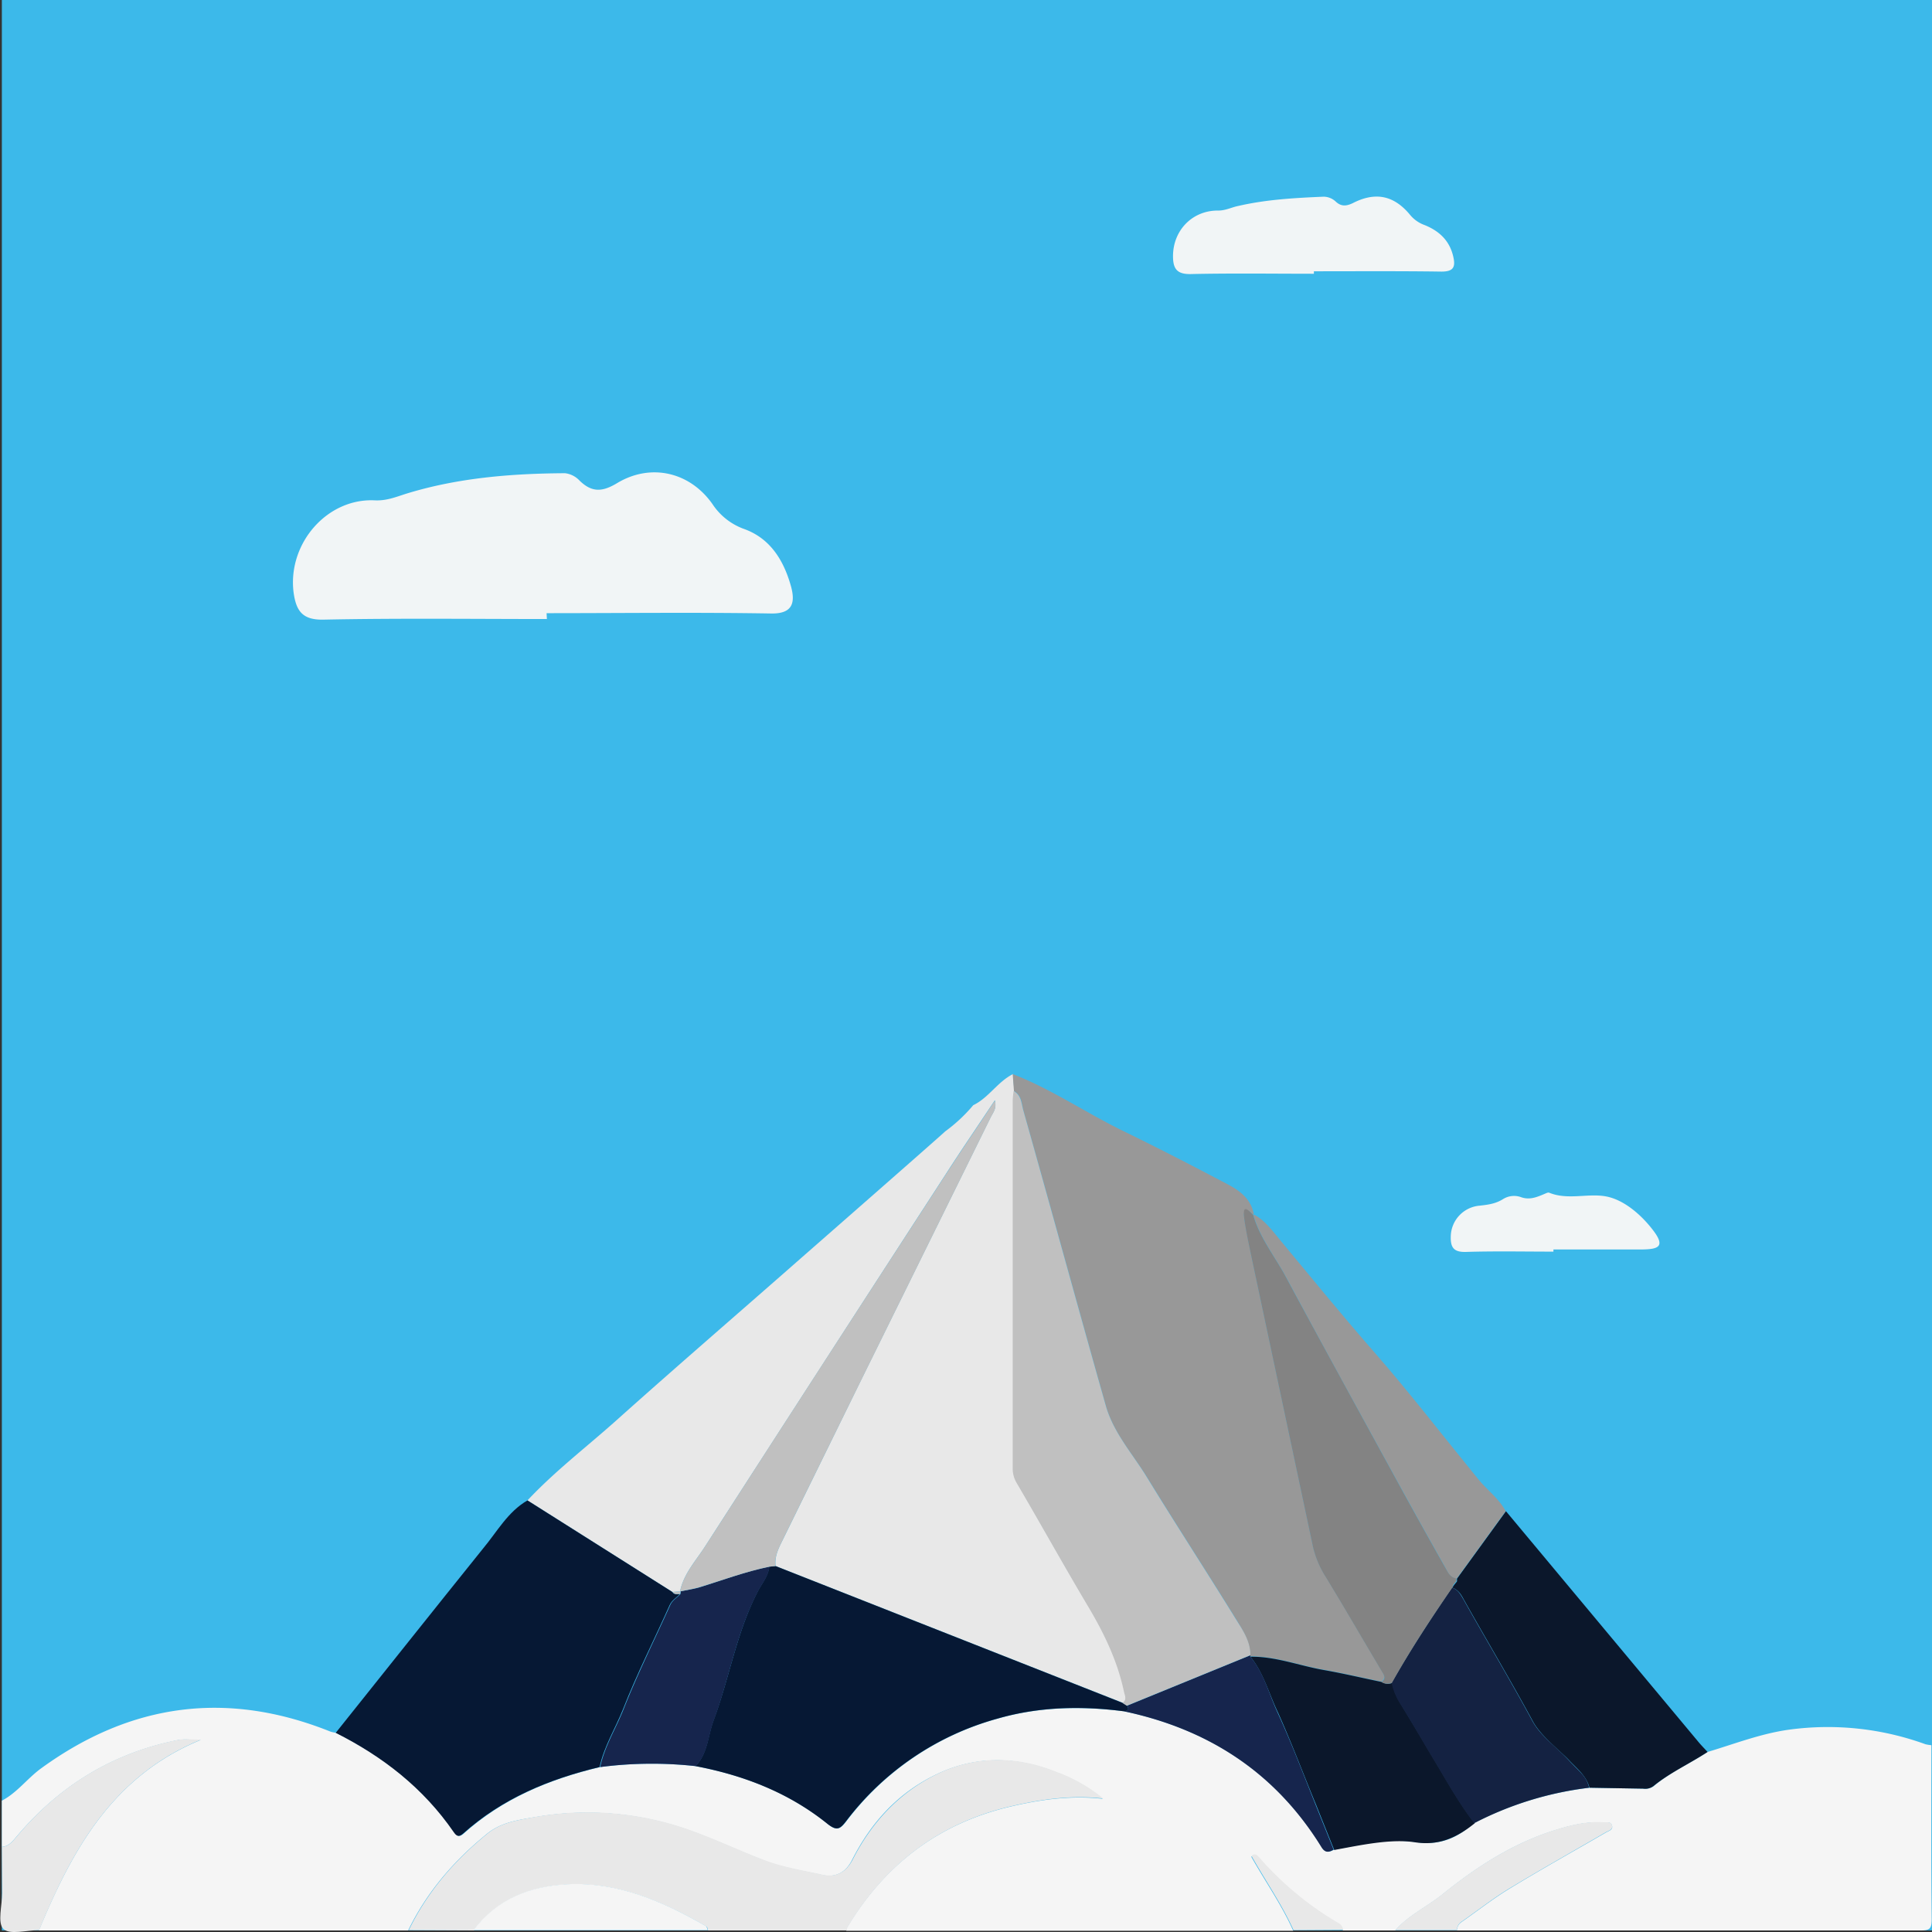 <svg id="Layer_1" data-name="Layer 1" xmlns="http://www.w3.org/2000/svg" width="626.7" height="626.7" viewBox="0 0 626.7 626.7">
  <rect x="0" y="0" width="626.7" height="626.7" fill="#333333" stroke="none"/>
  <defs>
    <style>
      .cls-1 {
        fill: #3cb9ea;
      }

      .cls-2 {
        fill: #f5f5f5;
      }

      .cls-3 {
        fill: #e8e8e8;
      }

      .cls-4 {
        fill: #989898;
      }

      .cls-5 {
        fill: #061834;
      }

      .cls-6 {
        fill: #0b172b;
      }

      .cls-7 {
        fill: #f1f5f6;
      }

      .cls-8 {
        fill: #142242;
      }

      .cls-9 {
        fill: #16254d;
      }

      .cls-10 {
        fill: silver;
      }

      .cls-11 {
        fill: #838383;
      }
    </style>
  </defs>
  <title>Artboard 1</title>
  <rect class="cls-1" x="0.6" width="626.2" height="626.18"/>
  <g>
    <path class="cls-2" d="M553.9,568.3c8.7-2.6,17.1-5.9,26.2-7.2a92.9,92.9,0,0,1,44.5,4.7,11.8,11.8,0,0,0,1.9.3c0,18.8-.1,37.7.1,56.5,0,3-.6,3.6-3.6,3.6H472.6a3.3,3.3,0,0,1,1.3-2.6c5.2-3.6,10.1-7.5,15.5-10.8,10.3-6.3,20.9-12.2,31.4-18.3,1-.6,2.5-.9,2.1-2.3s-1.9-1-3-1c-4.9-.3-9.6.7-14.2,2.1-14.3,4.2-26.5,12.1-37.9,21.3-5,4-10.9,6.7-15.2,11.6h-17a3,3,0,0,0-1.7-2.3,103.6,103.6,0,0,1-25.8-21.5c-.5-.6-1.3-1.1-2.2-.1,4.5,8,9.8,15.5,13.6,24h-145a3,3,0,0,1,.2-1c12.1-20.2,29.3-33.5,52.3-39.1,10-2.4,20.2-3.9,30.7-2.7a52.1,52.1,0,0,0-15.1-8.6c-13-5.2-26.1-5.4-38.7.6s-21.3,15.6-27.5,27.8c-2,4-5.2,5.9-9.8,4.9-6.3-1.4-12.7-2.3-18.8-4.7-8.1-3.1-15.9-6.8-24-9.7a98.7,98.7,0,0,0-50.6-4.3c-5.4.9-10.8,1.7-15.3,5.4-10.7,8.7-19.5,18.9-25.5,31.3H12.6c10.8-26,23.8-50,52.5-61.8-3.1,0-5.4-.4-7.6.1-20.9,4.2-38.1,14.7-51.9,31C4.3,597,3,598.9.6,599.1v-15c5-2.6,8.3-7.3,12.9-10.6,29.1-21.1,60.3-25.2,93.7-11.8a10.7,10.7,0,0,0,1.9.4c15.2,7.7,28.4,17.9,38.2,32.1.9,1.3,1.6,1.9,3.1.6,12.7-11.4,27.9-17.7,44.3-21.6a129.6,129.6,0,0,1,31-.3c15.7,3,30.3,8.6,42.9,18.8,2.9,2.4,4,1.6,6-1a92.3,92.3,0,0,1,49-33.2c13.5-3.9,27.2-4.1,41-2.4,27.5,5.8,49.2,19.9,64.1,44,1.2,2,2.4,1.8,4,.9,8.7-1.6,17.5-3.8,26.2-2.5s13.8-1.5,19.4-6.2a109.4,109.4,0,0,1,37.4-11.4l17.4.3a4.5,4.5,0,0,0,3.3-.8C541.7,574.9,548.1,572.1,553.9,568.3Z"/>
    <path class="cls-3" d="M132.6,626.1c6-12.4,14.8-22.6,25.5-31.3,4.5-3.7,10-4.4,15.3-5.4a98.7,98.7,0,0,1,50.6,4.3c8.1,2.9,15.9,6.6,24,9.7,6.1,2.3,12.5,3.3,18.8,4.7,4.5,1,7.7-.9,9.8-4.9,6.2-12.2,15.3-21.9,27.5-27.8s25.7-5.9,38.7-.6a52.1,52.1,0,0,1,15.1,8.6c-10.5-1.2-20.6.3-30.7,2.7-23,5.6-40.2,18.9-52.3,39.1a3,3,0,0,0-.2,1h-45c-.2-.5-.2-1.1-.6-1.3-13.9-8-28.5-14.4-44.9-13.6-12.1.6-22.9,4.7-30.5,14.9Z"/>
    <path class="cls-3" d="M.6,599.1c2.5-.2,3.7-2.1,5.1-3.7,13.7-16.3,30.9-26.8,51.9-31,2.2-.4,4.5-.1,7.6-.1-28.7,11.8-41.8,35.8-52.5,61.8-4,0-9.6,1.6-11.6-.4s-.4-7.6-.4-11.6Z"/>
    <path class="cls-2" d="M153.6,626.1c7.6-10.2,18.4-14.3,30.5-14.9,16.5-.8,31,5.6,44.9,13.6.3.2.4.9.6,1.3Z"/>
    <path class="cls-3" d="M452.6,626.1c4.3-4.9,10.2-7.6,15.2-11.6,11.4-9.2,23.7-17.1,37.9-21.3,4.6-1.4,9.3-2.4,14.2-2.1,1.1.1,2.6-.4,3,1s-1.2,1.8-2.1,2.3c-10.5,6.1-21,12-31.4,18.3-5.4,3.3-10.3,7.2-15.5,10.8a3.3,3.3,0,0,0-1.3,2.6Z"/>
    <path class="cls-3" d="M419.6,626.1c-3.8-8.4-9.1-16-13.6-24,.9-1,1.6-.5,2.2.1a103.6,103.6,0,0,0,25.8,21.5,3,3,0,0,1,1.7,2.3Z"/>
    <path class="cls-3" d="M171.1,486.7c9-9.6,19.4-17.5,29.1-26.2,19.9-17.8,40.1-35.2,60.1-52.8,1.6-1.4,44.2-38.7,46.3-40.7a51.5,51.5,0,0,0,9.1-8.5c5-2.4,7.9-7.6,12.9-10.1l.4,5.5a26.1,26.1,0,0,0-.3,3q0,59.7,0,119.3a9,9,0,0,0,1.2,4.7c7.8,13.4,15.3,26.9,23.2,40.1,5.2,8.8,9.6,17.8,11.7,27.8.3,1.3,1,2.6-.5,3.6L251.6,508c-.4-3.2,1-5.9,2.3-8.5L279,448.3l42.4-86c.7-1.4,2-2.8,1.3-5.4-5.5,8.3-10.8,16-15.8,23.8Q267.8,441,228.8,501.5c-3,4.7-7,8.9-8.2,14.7h0l-2.5.2Z"/>
    <path class="cls-4" d="M328.9,353.9l-.4-5.5c12.6,4.9,23.8,12.6,35.9,18.5s22.7,11.4,33.9,17.3c4,2.1,7.5,4.8,8.4,9.6l-.2.2c-1.9-2-3.3-2-2.9,1.1s1.6,8.8,2.5,13.2l19.5,91.9a31.6,31.6,0,0,0,3.8,10.2c6.5,10.6,12.7,21.4,19.1,32.1.7,1.2.7,2.1-.4,3-6.3-1.3-12.6-2.8-18.9-3.9-7.9-1.4-15.5-4.4-23.7-4.3a.5.5,0,0,1,0-.5c0-4.4-2.4-8-4.5-11.5-9.5-15.4-19.4-30.6-28.9-46.1-4.7-7.6-10.9-14.4-13.4-23.3-9-31.9-17.7-63.8-26.7-95.6C331.4,358.1,331.5,355.3,328.9,353.9Z"/>
    <path class="cls-5" d="M171.1,486.7l47,29.7c.6,1,1.6.6,2.4.7-1.1,1.2-2.6,2-3.3,3.6-5,11.2-10.6,22.2-15.1,33.7-2.5,6.3-6.2,12.1-7.6,18.8-16.4,3.9-31.6,10.2-44.3,21.6-1.5,1.3-2.2.7-3.1-.6-9.8-14.2-22.9-24.4-38.2-32.1,15.9-19.9,31.8-39.9,47.8-59.8C161.3,496.8,164.7,490.4,171.1,486.7Z"/>
    <path class="cls-6" d="M553.9,568.3c-5.8,3.8-12.2,6.7-17.6,11.1a4.5,4.5,0,0,1-3.3.8l-17.4-.3c-1-3.9-4.2-6.3-6.7-9s-9.1-7.7-11.7-12.6c-7.2-13.3-15-26.3-22.4-39.5-.9-1.7-1.8-3.1-3.7-3.8l.6-.9.9-1.1a3,3,0,0,0,0-.9l15.9-21.9L550.9,565C551.8,566.1,552.9,567.2,553.9,568.3Z"/>
    <path class="cls-4" d="M488.4,490.2l-15.9,21.9c-2.2-.3-2.9-2.2-3.7-3.7q-7.7-13.6-15.2-27.3c-12.2-22.2-24.4-44.4-36.4-66.8-3.6-6.7-8.5-12.7-10.6-20.1l.2-.2c3.6,1.9,5.9,5.2,8.4,8.2,10.3,12.4,20.4,24.8,31,36.9s22.2,27.1,33.3,40.7C482.3,483.3,486.2,486,488.4,490.2Z"/>
    <path class="cls-7" d="M177.4,200.8c-24.2,0-48.4-.3-72.6.2-6.7.1-8.8-2.8-9.6-9.1-1.8-15.7,10.9-30.3,26.3-29.6,3.7.2,6.7-1,10.1-2.1,16.8-5.2,34.2-6.6,51.7-6.7a7.7,7.7,0,0,1,4.7,2.4c4,3.9,7.4,3.7,12.2.8,10.8-6.5,23.5-3.7,30.9,6.8a20.6,20.6,0,0,0,10.3,8.1c8.3,3,12.7,9.9,15.1,18.3,1.7,5.9.4,9.3-6.6,9.1-24.2-.4-48.4-.1-72.6-.1Z"/>
    <path class="cls-7" d="M426.2,88.8c-13.3,0-26.6-.2-39.9.1-4.5.1-5.8-1.7-5.8-5.8,0-8.4,6.3-14.9,14.7-14.8,2.4,0,4.4-1.1,6.5-1.5,9.1-2.1,18.4-2.6,27.7-3a5.9,5.9,0,0,1,4,1.7c1.7,1.5,3.3,1.4,5.4.4,7.4-3.8,13.4-2.5,18.6,3.8a10.8,10.8,0,0,0,4.7,3.3c4.7,1.9,8.1,5,9.3,10.2.8,3.4.1,4.9-3.8,4.9-13.8-.2-27.6-.1-41.4-.1Z"/>
    <path class="cls-7" d="M503.9,406c-9.5,0-19-.2-28.4.1-3.9.1-5-1.4-4.9-5a10.2,10.2,0,0,1,9.3-10c2.7-.3,5.2-.6,7.6-2.1a6.7,6.7,0,0,1,5.8-.7c2.4.9,4.5.3,6.7-.6s2.1-1,2.8-.7c6,2.3,12.4,0,18.2,1.1s11.5,6,15.4,11.2,1.3,5.9-3.6,6H503.9Z"/>
    <path class="cls-5" d="M251.6,508l112.6,44.4,1.4.9c.9,1.4,0,1.7-1.1,1.8-13.8-1.8-27.5-1.5-41,2.4a92.3,92.3,0,0,0-49,33.2c-2,2.6-3,3.3-6,1-12.5-10.1-27.1-15.8-42.9-18.8,4-4.2,4-10,5.9-15,5.2-13.9,7.5-28.8,14.5-42.1,1.3-2.4,3.2-4.7,3.5-7.6Z"/>
    <path class="cls-6" d="M405.6,537.4c8.2-.1,15.8,2.9,23.7,4.3,6.3,1.1,12.6,2.6,18.9,3.9a3.7,3.7,0,0,0,3.4.3,21.2,21.2,0,0,0,2.8,6.8c3.8,6.2,7.5,12.5,11.2,18.7s7.9,13.7,12.8,20c-5.7,4.6-11.5,7.4-19.4,6.2s-17.5.9-26.2,2.5l-5.9-14.7c-4.1-9.9-7.9-20-12.3-29.8C411.6,549.4,409.9,542.7,405.6,537.4Z"/>
    <path class="cls-8" d="M478.2,591.4c-4.9-6.3-8.7-13.2-12.8-20s-7.3-12.5-11.2-18.7a21.2,21.2,0,0,1-2.8-6.8c6-10.6,12.7-20.8,19.6-30.9,1.9.6,2.7,2.1,3.7,3.8,7.4,13.2,15.2,26.2,22.4,39.5,2.7,4.9,7.8,8.4,11.7,12.6s5.7,5.1,6.7,9A109.4,109.4,0,0,0,478.2,591.4Z"/>
    <path class="cls-9" d="M249.6,508.2c-.3,2.9-2.2,5.2-3.5,7.6-7.1,13.3-9.4,28.2-14.5,42.1-1.9,5-1.9,10.8-5.9,15a129.6,129.6,0,0,0-31,.3c1.4-6.7,5.1-12.5,7.6-18.8,4.5-11.4,10-22.4,15.1-33.7.7-1.6,2.2-2.4,3.3-3.6a2.3,2.3,0,0,0,.1-.9h0c1.9-.4,3.9-.7,5.8-1.2C234.1,512.7,241.7,509.8,249.6,508.2Z"/>
    <path class="cls-9" d="M405.6,537.4c4.4,5.3,6,12,8.8,18.1,4.5,9.8,8.3,19.8,12.3,29.8l5.9,14.7c-1.6.9-2.8,1.1-4-.9-14.9-24.1-36.6-38.2-64.1-44,1.1-.2,2-.5,1.1-1.8l40.1-16.4A.5.5,0,0,0,405.6,537.4Z"/>
    <path class="cls-10" d="M405.6,536.9l-40.1,16.4-1.4-.9c1.5-1,.8-2.3.5-3.6-2.1-10-6.5-19.1-11.7-27.8-7.9-13.3-15.4-26.8-23.2-40.1a9,9,0,0,1-1.2-4.7q0-59.7,0-119.3a26.1,26.1,0,0,1,.3-3c2.6,1.4,2.5,4.2,3.2,6.5,9,31.9,17.7,63.8,26.7,95.6,2.5,8.8,8.7,15.6,13.4,23.3,9.5,15.5,19.4,30.7,28.9,46.1C403.2,528.9,405.6,532.4,405.6,536.9Z"/>
    <path class="cls-10" d="M249.6,508.2c-7.9,1.6-15.5,4.5-23.2,6.8-1.9.5-3.8.8-5.8,1.2,1.2-5.8,5.2-10,8.2-14.7q38.9-60.5,78.1-120.7c5-7.8,10.3-15.4,15.8-23.8.7,2.6-.6,4-1.3,5.4l-42.4,86-25.1,51.1c-1.3,2.7-2.8,5.4-2.3,8.5Z"/>
    <path class="cls-10" d="M220.7,516.2a2.3,2.3,0,0,1-.1.9c-.8-.1-1.8.3-2.4-.7Z"/>
    <path class="cls-11" d="M471.1,515c-6.9,10-13.6,20.2-19.6,30.9a3.7,3.7,0,0,1-3.4-.3c1.2-.8,1.2-1.7.4-3-6.4-10.7-12.6-21.5-19.1-32.1a31.6,31.6,0,0,1-3.8-10.2l-19.5-91.9c-.9-4.4-1.9-8.7-2.5-13.2s1-3.1,2.9-1.1c2.1,7.4,7,13.4,10.6,20.1,12,22.3,24.2,44.5,36.4,66.8q7.5,13.7,15.2,27.3c.9,1.5,1.6,3.4,3.7,3.7a3,3,0,0,1,0,.9l-.9,1.1Z"/>
    <path class="cls-8" d="M471.6,514.1l.9-1.1Z"/>
  </g>
</svg>
